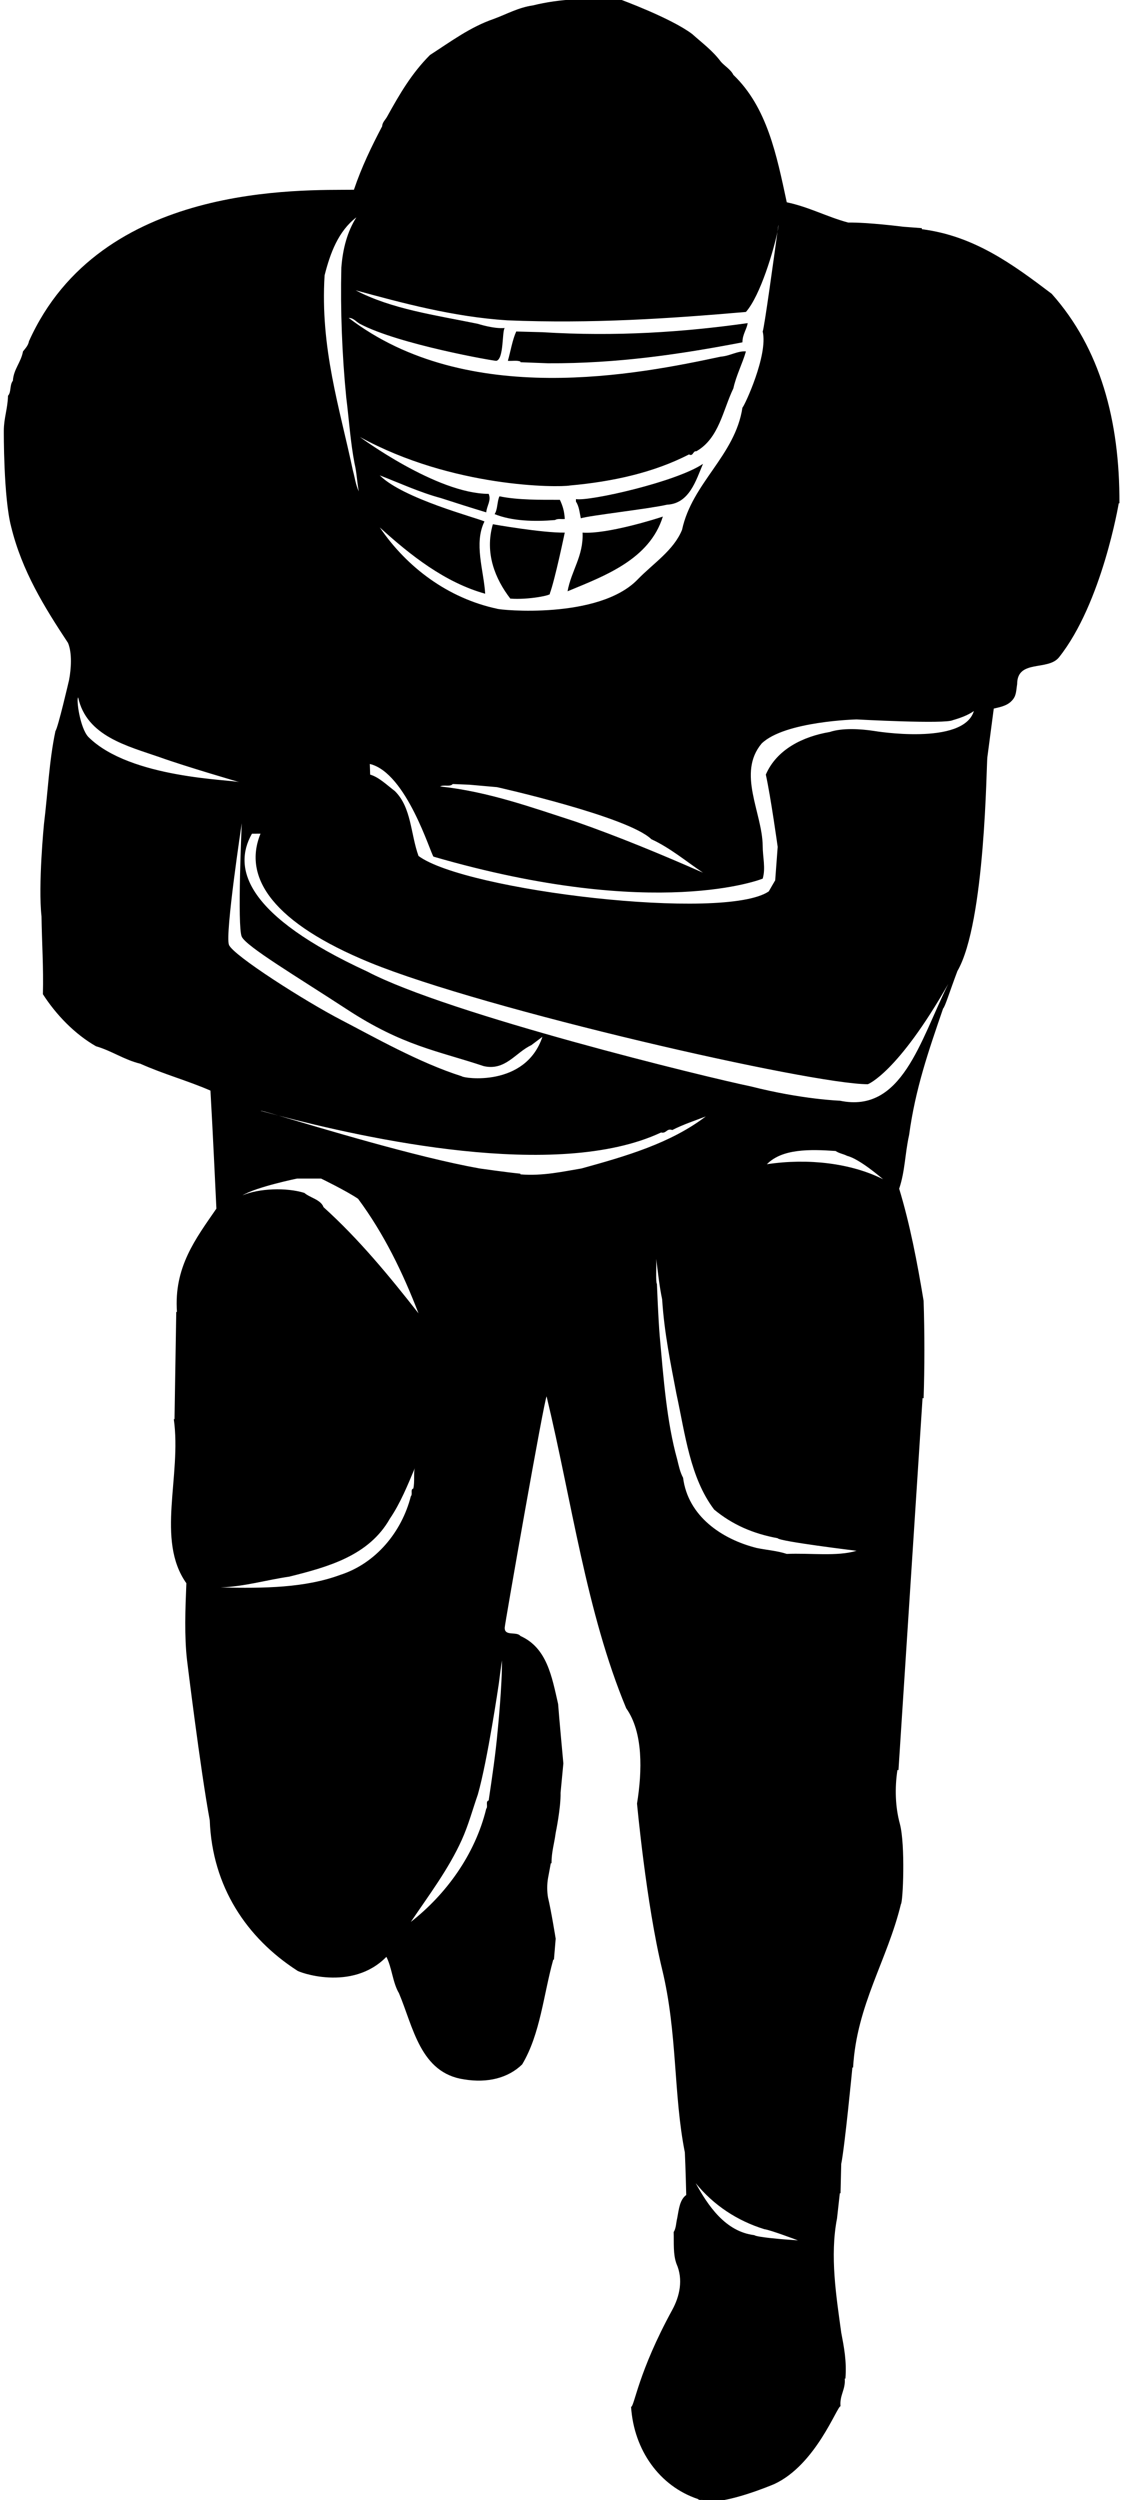 <?xml version="1.0" encoding="UTF-8"?>
<svg xmlns="http://www.w3.org/2000/svg" xmlns:xlink="http://www.w3.org/1999/xlink" width="322pt" height="716pt" viewBox="0 0 322 716" version="1.1">
<g id="surface1">
<path style=" stroke:none;fill-rule:nonzero;fill:rgb(0%,0%,0%);fill-opacity:1;" d="M 149.09 103.543 L 149.09 103.742 L 156.992 104.043 C 176.891 104.145 194.992 101.441 212.691 98.043 C 212.691 95.742 213.891 94.441 214.191 92.543 C 195.691 95.145 176.488 96.441 155.391 95.145 L 147.891 94.941 C 146.789 97.344 146.289 100.543 145.492 103.344 C 146.691 103.441 148.09 103.145 149.09 103.543 "/>
<path style=" stroke:none;fill-rule:nonzero;fill:rgb(0%,0%,0%);fill-opacity:1;" d="M 141.191 150.145 C 138.789 158.441 141.891 165.844 146.191 171.441 C 151.391 171.844 158.191 170.441 157.492 170.043 C 158.992 166.043 161.789 152.543 161.789 152.543 C 155.289 152.645 141.191 150.145 141.191 150.145 "/>
<path style=" stroke:none;fill-rule:nonzero;fill:rgb(0%,0%,0%);fill-opacity:1;" d="M 166.891 152.543 C 167.191 159.242 163.691 163.344 162.59 169.344 C 173.191 164.941 186.09 160.242 189.891 147.941 C 188.191 148.543 173.891 153.043 166.891 152.543 "/>
<path style=" stroke:none;fill-rule:nonzero;fill:rgb(0%,0%,0%);fill-opacity:1;" d="M 164.992 142.941 L 164.992 143.645 C 165.891 145.043 165.992 146.543 166.391 148.441 C 168.789 147.645 185.891 145.742 191.09 144.543 C 197.492 144.242 199.391 137.543 201.391 132.844 C 193.691 138.043 168.691 143.645 164.992 142.941 "/>
<path style=" stroke:none;fill-rule:nonzero;fill:rgb(0%,0%,0%);fill-opacity:1;" d="M 143.09 142.145 C 142.391 143.543 142.59 145.941 141.691 147.242 C 146.59 149.242 153.09 149.441 158.992 148.941 C 159.789 148.441 160.891 148.742 161.789 148.645 C 161.691 146.441 161.191 144.844 160.391 143.145 C 154.992 143.145 148.391 143.242 143.09 142.145 "/>
<path style=" stroke:none;fill-rule:nonzero;fill:rgb(0%,0%,0%);fill-opacity:1;" d="M 301.289 84.145 C 290.191 75.742 279.09 67.543 264.09 65.645 L 264.09 65.344 L 258.789 64.941 C 258.789 64.941 248.59 63.645 242.992 63.742 C 236.992 62.145 231.691 59.242 225.391 57.941 C 222.492 44.441 219.789 30.742 210.09 21.441 C 209.391 19.941 207.391 18.742 206.492 17.645 C 204.09 14.441 201.191 12.344 198.289 9.742 C 192.191 5.145 177.691 -0.156 177.691 -0.156 C 168.992 -0.656 160.289 -0.355 152.691 1.543 C 148.492 2.145 145.191 4.043 141.391 5.441 C 134.691 7.742 129.09 11.941 123.191 15.742 C 117.891 21.043 114.492 26.941 110.992 33.242 C 110.492 34.242 109.492 35.043 109.492 36.145 C 106.391 42.043 103.59 47.844 101.391 54.344 C 86.492 54.543 28.762 52.141 8.293 97.742 C 8.09 98.941 7.293 99.742 6.59 100.645 C 5.992 103.844 3.891 105.742 3.691 109.043 C 2.691 110.344 3.293 112.242 2.293 113.344 C 2.191 117.145 1.09 119.742 1.09 123.441 C 1.09 123.441 0.992 142.441 3.191 150.844 C 6.293 163.543 12.691 173.844 19.492 184.145 C 20.691 187.043 20.391 191.543 19.789 194.742 C 19.789 194.742 16.59 208.543 15.891 209.344 C 14.09 217.742 13.691 227.145 12.59 236.043 C 12.59 236.043 10.891 253.441 11.891 262.441 C 11.992 269.844 12.492 277.145 12.289 284.742 C 16.09 290.645 21.391 296.145 27.492 299.645 C 31.992 300.941 35.59 303.543 40.191 304.645 C 46.891 307.645 53.59 309.441 60.289 312.344 C 60.891 322.543 61.992 346.145 61.992 346.145 C 56.09 354.742 49.789 362.844 50.691 375.742 L 50.492 375.742 L 49.992 406.441 L 49.789 406.441 C 52.09 422.742 44.59 441.043 53.391 453.441 C 53.09 460.645 52.789 468.742 53.59 475.543 C 53.59 475.543 57.391 506.742 60.09 521.344 C 60.789 540.344 70.691 555.043 85.09 564.344 C 85.289 564.742 100.746 570.586 110.691 560.441 C 112.289 563.543 112.492 567.844 114.289 570.844 C 118.391 580.543 120.391 593.742 132.992 595.543 C 139.691 596.645 145.59 595.145 149.59 591.242 C 154.789 582.543 155.691 571.344 158.492 561.242 L 158.691 561.242 L 159.191 555.242 C 159.191 555.242 157.891 547.145 156.992 543.441 C 156.691 541.742 156.691 539.645 156.992 537.941 L 157.789 533.645 L 157.992 533.645 C 157.992 530.344 158.789 528.043 159.191 524.941 C 159.191 524.941 160.691 517.742 160.59 513.441 L 161.391 505.043 C 161.391 505.043 160.09 491.043 159.891 488.043 C 158.09 480.145 156.691 471.941 149.09 468.543 C 147.992 467.145 144.492 468.742 144.59 466.145 C 144.492 465.844 155.992 400.242 156.59 399.941 C 163.789 429.844 167.992 461.844 179.391 489.242 C 184.289 496.145 183.992 507.242 182.492 516.543 C 182.492 516.543 185.125 545.176 189.691 564.043 C 194.113 582.316 192.891 599.844 196.191 616.445 C 196.391 620.344 196.59 628.645 196.59 628.645 C 194.691 630.043 194.492 632.742 193.992 635.344 C 193.691 636.445 193.691 638.242 192.992 639.242 C 193.09 642.445 192.789 645.543 193.789 648.344 C 195.789 652.844 194.715 657.656 192.59 661.543 C 182.805 679.43 181.789 689.043 180.789 689.344 C 181.59 701.645 188.891 712.043 199.992 715.742 C 200.391 716.344 201.59 715.543 201.691 716.441 C 208.191 717.145 220.59 711.945 221.789 711.445 C 233.73 705.945 239.789 689.145 240.789 689.145 C 240.492 685.945 242.289 684.344 241.992 681.242 L 242.191 681.242 C 242.59 676.242 241.789 672.242 240.992 668.043 C 239.59 657.742 237.691 646.145 239.789 635.344 L 240.59 628.145 L 240.789 628.145 L 240.992 619.742 C 241.992 614.941 244.191 592.145 244.191 592.145 L 244.391 592.145 C 245.391 574.242 254.191 561.441 258.09 545.344 C 258.691 544.844 259.391 528.344 257.789 522.344 C 256.492 517.543 256.289 512.242 257.09 506.941 L 257.391 506.941 L 264.289 400.441 L 264.59 400.441 C 264.891 391.645 264.891 381.742 264.59 372.543 C 262.789 361.645 260.691 350.645 257.59 340.441 C 259.289 335.441 259.238 330.441 260.441 325.043 C 262.238 311.844 265.918 301.242 270.176 288.844 C 270.777 288.242 271.871 284.496 274.277 278.105 C 282.332 264.18 282.559 218.645 282.859 216.844 L 284.691 202.941 C 286.891 202.441 288.691 202.043 289.992 200.543 C 291.191 199.242 291.09 197.742 291.391 195.941 C 291.391 188.742 300.203 192.254 303.391 188.242 C 315.734 172.699 320.492 144.145 320.492 144.145 L 320.691 144.145 C 320.789 120.441 315.191 99.742 301.289 84.145 Z M 145.289 91.742 C 169.59 92.742 191.691 91.242 213.691 89.344 C 217.895 84.562 221.691 71.426 222.727 66.398 C 222.895 65.172 222.992 64.441 222.992 64.441 C 223.043 64.617 222.945 65.328 222.727 66.398 C 221.824 73.012 218.914 94.184 218.492 94.941 C 220.09 101.645 213.289 116.242 212.691 116.742 C 210.59 130.543 198.289 138.242 195.391 151.742 C 192.992 157.645 187.113 161.363 182.691 165.941 C 171.555 177.48 143.191 174.742 142.391 174.344 C 128.391 171.344 116.59 162.543 108.789 151.043 C 117.59 159.043 127.492 166.844 138.992 170.043 C 138.59 163.344 135.691 155.645 138.789 149.344 C 136.391 148.242 115.457 142.809 108.789 136.145 C 113.992 138.145 120.289 141.043 126.289 142.645 C 130.59 144.043 134.992 145.441 139.289 146.742 C 139.492 144.742 140.789 143.344 139.992 141.441 C 125.09 141.441 103.09 125.145 103.09 125.145 C 129.691 139.742 159.891 139.645 163.289 139.043 C 175.59 137.941 187.289 135.344 197.391 130.145 C 198.59 130.844 198.492 129.043 199.492 129.242 C 205.992 125.543 207.09 117.441 210.09 111.242 C 210.891 107.543 212.691 104.145 213.691 100.645 C 211.289 100.441 209.191 101.941 206.492 102.145 C 183.09 107.145 133.883 117.078 99.891 91.043 C 101.289 91.043 101.992 92.145 103.09 92.742 C 114.191 98.645 141.789 103.441 142.191 103.344 C 144.391 102.844 143.789 94.844 144.59 93.941 C 141.492 94.242 136.891 92.742 136.891 92.742 C 124.691 90.242 112.191 88.543 101.891 83.145 C 115.09 86.742 129.789 90.742 145.289 91.742 Z M 201.391 249.941 C 189.59 244.742 177.289 239.645 164.992 235.344 C 152.289 231.242 139.992 226.742 126.09 225.242 C 127.09 224.645 128.992 225.441 129.691 224.543 L 134.492 224.742 L 142.391 225.441 C 142.391 225.441 179.883 233.836 186.59 240.344 C 191.992 242.844 196.492 246.645 201.391 249.941 Z M 92.992 78.844 C 94.59 72.543 96.891 66.242 102.09 62.242 C 99.492 66.344 98.191 71.242 97.789 76.645 C 97.492 88.645 97.992 101.742 99.191 113.844 C 99.992 120.242 100.391 126.645 101.59 132.844 C 102.191 135.242 102.289 138.242 102.789 140.742 C 101.891 138.844 101.691 136.941 101.09 134.742 C 97.289 116.742 91.691 99.645 92.992 78.844 Z M 69.258 268.273 C 70.59 271.105 84.953 279.652 99.426 289.105 C 115.438 299.57 125.391 300.941 138.59 305.344 C 144.789 306.742 147.691 301.441 152.191 299.344 L 155.391 296.941 C 150.523 311.492 132.691 308.844 132.289 308.242 C 120.191 304.441 106.645 296.727 97.793 292.141 C 87.426 286.773 66.758 273.605 65.59 270.605 C 64.426 267.605 69.258 235.773 69.258 235.773 C 69.258 235.773 67.926 265.441 69.258 268.273 Z M 25.289 211.043 C 22.891 208.441 21.789 200.145 22.391 199.742 C 24.789 210.844 36.492 213.645 45.691 216.844 C 53.191 219.543 68.691 224.043 68.691 224.043 C 66.391 223.242 37.273 223.023 25.289 211.043 Z M 97.492 451.043 C 87.492 454.742 75.789 454.941 63.191 454.645 C 70.289 454.344 76.09 452.543 82.891 451.543 C 94.09 448.742 105.691 445.543 111.691 434.941 C 114.691 430.543 116.789 425.344 118.891 420.344 C 118.391 421.441 118.891 424.441 118.391 426.344 C 117.492 426.543 118.289 427.941 117.691 428.543 C 115.09 438.742 107.691 447.742 97.492 451.043 Z M 69.492 342.344 C 73.391 339.941 85.09 337.543 85.09 337.543 L 91.992 337.543 C 91.992 337.543 99.391 341.145 102.59 343.344 C 109.992 353.344 115.391 364.441 119.891 376.145 C 111.59 365.543 102.789 354.844 92.691 345.742 C 91.891 343.543 88.789 343.043 87.191 341.645 C 81.992 340.043 74.191 340.344 69.492 342.344 Z M 142.59 495.441 C 141.992 502.242 140.992 508.941 139.992 515.645 C 138.992 515.941 139.891 517.344 139.289 518.043 C 136.09 531.145 127.789 542.543 117.691 550.441 C 122.891 542.742 128.492 535.344 132.289 526.941 C 134.191 522.742 135.391 518.242 136.891 513.941 C 139.691 504.145 142.891 482.242 142.891 482.242 C 142.891 482.242 143.691 476.043 143.789 475.543 C 143.891 482.543 142.59 495.441 142.59 495.441 Z M 166.59 334.645 C 161.191 335.543 155.59 336.844 149.09 336.344 L 149.09 336.145 C 144.992 335.742 137.391 334.645 137.391 334.645 C 119.125 331.379 91.199 322.859 79.801 319.508 C 77.902 319.012 76.184 318.551 74.691 318.145 C 74.625 318.008 76.535 318.547 79.801 319.508 C 104.098 325.867 159.367 338.398 189.391 324.344 C 190.891 324.742 190.992 323.043 192.59 323.645 C 195.691 322.043 199.391 320.844 202.191 319.742 C 192.09 327.441 179.289 331.145 166.59 334.645 Z M 224.492 641.344 C 224.492 641.344 216.789 640.742 216.09 640.145 C 207.789 639.145 202.789 631.645 199.289 625.242 C 204.391 631.543 211.191 636.043 218.992 638.445 C 220.691 638.645 228.59 641.645 228.59 641.645 Z M 225.391 445.043 C 222.691 444.145 219.691 443.941 216.789 443.344 C 206.789 440.844 197.09 434.242 195.691 423.242 C 194.789 421.543 194.492 419.941 193.992 417.941 C 190.992 407.145 190.09 394.844 188.992 382.645 C 188.59 377.941 188.191 367.742 188.191 367.742 C 187.789 367.043 188.09 362.941 187.992 360.543 C 188.492 364.441 188.891 368.344 189.691 372.145 C 190.289 381.645 192.09 390.344 193.789 399.242 C 196.289 410.742 197.691 423.242 204.59 432.344 C 209.789 436.645 215.691 439.242 222.789 440.543 C 223.09 441.441 245.391 444.145 245.391 444.145 C 239.789 445.844 232.09 444.742 225.391 445.043 Z M 219.691 333.441 C 224.09 328.941 232.09 329.145 239.391 329.645 C 240.391 330.344 241.492 330.441 242.691 331.043 C 246.289 331.941 252.492 337.344 252.992 337.742 C 243.891 333.145 231.492 331.645 219.691 333.441 Z M 240.621 315.242 C 240.621 315.242 229.777 314.887 215.09 311.145 C 202.891 308.645 128.789 290.605 105.191 278.242 C 70.707 262.344 66.445 248.84 72.176 238.773 L 74.637 238.758 C 69.395 251.523 78.566 264.41 105.891 275.645 C 139.09 289.242 232.367 310.523 248.617 310.523 C 248.617 310.523 257.125 307.344 271.641 281.82 C 263.559 298.145 258.402 318.961 240.621 315.242 Z M 250.391 209.344 C 246.492 208.742 241.289 208.441 237.691 209.645 C 229.992 210.941 222.492 214.645 219.391 221.844 C 220.789 228.145 222.789 242.543 222.789 242.543 L 222.074 252.125 C 221.473 253.125 220.938 254.094 220.238 255.293 C 207.59 263.941 133.258 255.105 119.891 245.145 C 117.59 238.742 117.891 231.242 113.09 226.539 C 110.828 224.824 108.508 222.547 106.043 221.852 L 105.938 218.797 C 116.48 221.305 123.355 244.547 124.191 245.344 C 188.258 263.941 218.492 251.645 218.492 251.645 C 219.391 248.645 218.492 245.441 218.492 242.242 C 218.391 232.742 211.09 221.441 218.191 212.941 C 224.789 206.543 245.391 206.043 245.391 206.043 C 245.391 206.043 270.891 207.441 272.992 206.242 C 275.09 205.645 277.289 204.844 278.992 203.645 C 275.938 213.676 250.391 209.344 250.391 209.344 "/>
</g>
</svg>
